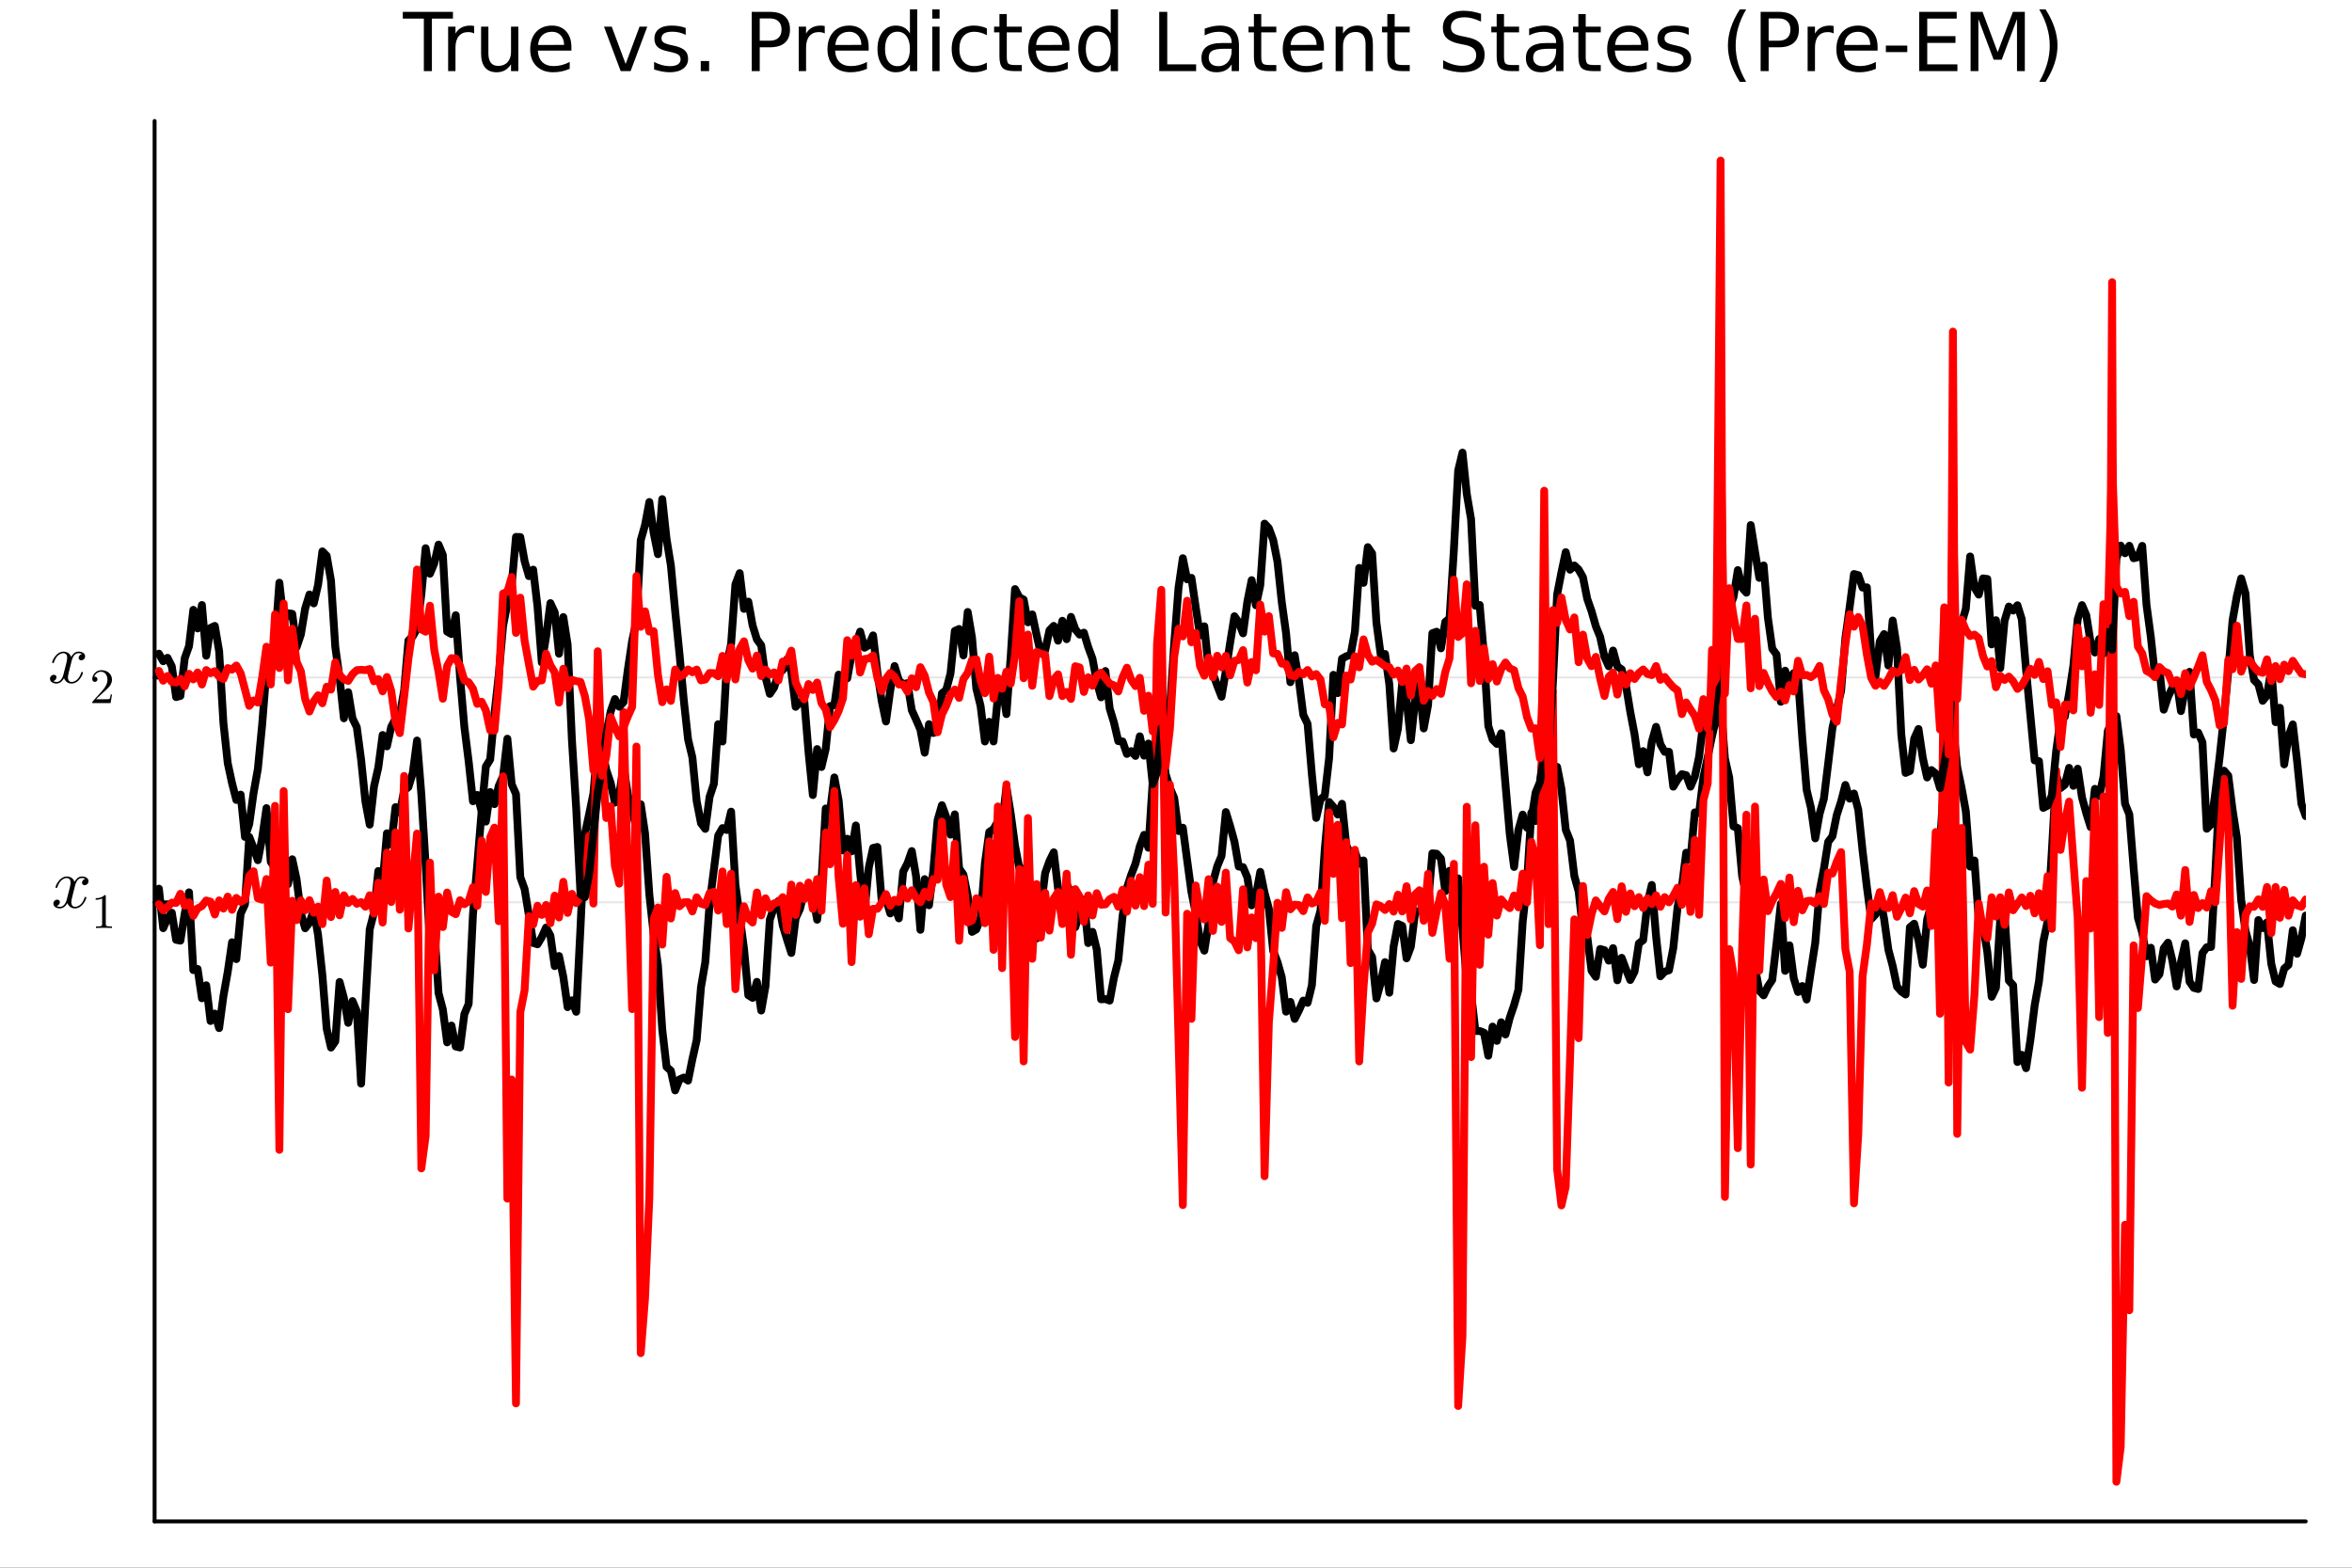 <?xml version="1.0" encoding="utf-8"?>
<svg xmlns="http://www.w3.org/2000/svg" xmlns:xlink="http://www.w3.org/1999/xlink" width="600" height="400" viewBox="0 0 2400 1600">
<rect x="0" y="0" width="2400" height="1600" fill="#333333" stroke="none"/>
<defs>
  <clipPath id="clip670">
    <rect x="0" y="0" width="2400" height="1600"/>
  </clipPath>
</defs>
<path clip-path="url(#clip670)" d="M0 1600 L2400 1600 L2400 0 L0 0  Z" fill="#ffffff" fill-rule="evenodd" fill-opacity="1"/>
<defs>
  <clipPath id="clip671">
    <rect x="480" y="0" width="1681" height="1600"/>
  </clipPath>
</defs>
<path clip-path="url(#clip670)" d="M157.754 1552.76 L2352.76 1552.76 L2352.76 123.472 L157.754 123.472  Z" fill="#ffffff" fill-rule="evenodd" fill-opacity="1"/>
<defs>
  <clipPath id="clip672">
    <rect x="157" y="123" width="2196" height="1430"/>
  </clipPath>
</defs>
<polyline clip-path="url(#clip672)" style="stroke:#000000; stroke-linecap:round; stroke-linejoin:round; stroke-width:2; stroke-opacity:0.1; fill:none" points="157.754,920.945 2352.76,920.945 "/>
<polyline clip-path="url(#clip672)" style="stroke:#000000; stroke-linecap:round; stroke-linejoin:round; stroke-width:2; stroke-opacity:0.1; fill:none" points="157.754,691.445 2352.76,691.445 "/>
<polyline clip-path="url(#clip670)" style="stroke:#000000; stroke-linecap:round; stroke-linejoin:round; stroke-width:4; stroke-opacity:1; fill:none" points="157.754,1552.76 2352.76,1552.76 "/>
<polyline clip-path="url(#clip670)" style="stroke:#000000; stroke-linecap:round; stroke-linejoin:round; stroke-width:4; stroke-opacity:1; fill:none" points="157.754,1552.76 157.754,123.472 "/>
<polyline clip-path="url(#clip670)" style="stroke:#000000; stroke-linecap:round; stroke-linejoin:round; stroke-width:4; stroke-opacity:1; fill:none" points="157.754,920.945 176.651,920.945 "/>
<polyline clip-path="url(#clip670)" style="stroke:#000000; stroke-linecap:round; stroke-linejoin:round; stroke-width:4; stroke-opacity:1; fill:none" points="157.754,691.445 176.651,691.445 "/>
<path clip-path="url(#clip670)" d="M90.285 899.267 Q90.285 901.235 89.055 902.359 Q87.825 903.448 86.42 903.448 Q85.085 903.448 84.382 902.675 Q83.68 901.902 83.68 900.919 Q83.68 899.584 84.663 898.424 Q85.647 897.265 87.123 897.019 Q85.682 896.105 83.539 896.105 Q82.134 896.105 80.904 896.843 Q79.71 897.581 78.972 898.53 Q78.269 899.478 77.637 900.848 Q77.039 902.184 76.793 902.992 Q76.583 903.765 76.407 904.608 L73.948 914.445 Q72.753 919.118 72.753 920.769 Q72.753 922.807 73.737 924.177 Q74.721 925.512 76.688 925.512 Q77.461 925.512 78.339 925.302 Q79.218 925.056 80.342 924.423 Q81.501 923.756 82.52 922.772 Q83.574 921.753 84.593 920.031 Q85.612 918.31 86.279 916.096 Q86.49 915.324 87.193 915.324 Q88.071 915.324 88.071 916.026 Q88.071 916.623 87.579 917.888 Q87.123 919.118 86.104 920.734 Q85.12 922.315 83.82 923.756 Q82.52 925.161 80.588 926.145 Q78.656 927.128 76.547 927.128 Q73.526 927.128 71.523 925.512 Q69.521 923.896 68.783 921.648 Q68.607 921.964 68.361 922.385 Q68.115 922.807 67.378 923.756 Q66.675 924.669 65.867 925.372 Q65.059 926.039 63.794 926.566 Q62.564 927.128 61.229 927.128 Q59.543 927.128 58.032 926.637 Q56.556 926.145 55.502 925.02 Q54.448 923.896 54.448 922.35 Q54.448 920.629 55.608 919.434 Q56.802 918.205 58.419 918.205 Q59.437 918.205 60.245 918.802 Q61.089 919.399 61.089 920.699 Q61.089 922.139 60.105 923.229 Q59.121 924.318 57.716 924.599 Q59.156 925.512 61.299 925.512 Q63.618 925.512 65.445 923.475 Q67.272 921.437 68.15 918.029 Q70.329 909.843 71.172 906.189 Q72.015 902.5 72.015 900.919 Q72.015 899.443 71.629 898.424 Q71.242 897.405 70.575 896.949 Q69.942 896.457 69.345 896.281 Q68.783 896.105 68.15 896.105 Q67.097 896.105 65.902 896.527 Q64.743 896.949 63.337 897.932 Q61.967 898.881 60.667 900.848 Q59.367 902.816 58.489 905.521 Q58.313 906.329 57.54 906.329 Q56.697 906.294 56.697 905.592 Q56.697 904.994 57.154 903.765 Q57.645 902.5 58.629 900.919 Q59.648 899.338 60.948 897.932 Q62.283 896.492 64.216 895.508 Q66.183 894.524 68.291 894.524 Q69.24 894.524 70.153 894.735 Q71.102 894.911 72.226 895.438 Q73.385 895.965 74.404 897.124 Q75.423 898.284 76.056 899.97 Q76.477 899.162 77.039 898.389 Q77.637 897.616 78.55 896.668 Q79.499 895.684 80.799 895.122 Q82.134 894.524 83.609 894.524 Q85.05 894.524 86.455 894.911 Q87.861 895.262 89.055 896.422 Q90.285 897.546 90.285 899.267 Z" fill="#000000" fill-rule="nonzero" fill-opacity="1" /><path clip-path="url(#clip670)" d="M97.613 918.304 L97.613 916.73 Q103.663 916.73 106.786 913.509 Q107.647 913.509 107.794 913.705 Q107.942 913.902 107.942 914.812 L107.942 943.07 Q107.942 944.57 108.68 945.037 Q109.418 945.505 112.639 945.505 L114.238 945.505 L114.238 947.054 Q112.467 946.907 106.073 946.907 Q99.679 946.907 97.933 947.054 L97.933 945.505 L99.531 945.505 Q102.704 945.505 103.466 945.062 Q104.228 944.595 104.228 943.07 L104.228 916.976 Q101.597 918.304 97.613 918.304 Z" fill="#000000" fill-rule="nonzero" fill-opacity="1" /><path clip-path="url(#clip670)" d="M86.829 669.768 Q86.829 671.735 85.599 672.859 Q84.369 673.949 82.964 673.949 Q81.629 673.949 80.926 673.176 Q80.223 672.403 80.223 671.419 Q80.223 670.084 81.207 668.924 Q82.191 667.765 83.666 667.519 Q82.226 666.606 80.083 666.606 Q78.677 666.606 77.448 667.343 Q76.253 668.081 75.515 669.03 Q74.813 669.978 74.18 671.349 Q73.583 672.684 73.337 673.492 Q73.126 674.265 72.951 675.108 L70.491 684.945 Q69.297 689.618 69.297 691.269 Q69.297 693.307 70.281 694.677 Q71.264 696.013 73.232 696.013 Q74.005 696.013 74.883 695.802 Q75.761 695.556 76.886 694.923 Q78.045 694.256 79.064 693.272 Q80.118 692.253 81.137 690.532 Q82.156 688.81 82.823 686.597 Q83.034 685.824 83.737 685.824 Q84.615 685.824 84.615 686.526 Q84.615 687.124 84.123 688.388 Q83.666 689.618 82.648 691.234 Q81.664 692.815 80.364 694.256 Q79.064 695.661 77.132 696.645 Q75.199 697.629 73.091 697.629 Q70.07 697.629 68.067 696.013 Q66.064 694.396 65.327 692.148 Q65.151 692.464 64.905 692.886 Q64.659 693.307 63.921 694.256 Q63.219 695.169 62.411 695.872 Q61.602 696.54 60.338 697.067 Q59.108 697.629 57.773 697.629 Q56.087 697.629 54.576 697.137 Q53.1 696.645 52.046 695.521 Q50.992 694.396 50.992 692.85 Q50.992 691.129 52.151 689.934 Q53.346 688.705 54.962 688.705 Q55.981 688.705 56.789 689.302 Q57.632 689.899 57.632 691.199 Q57.632 692.64 56.649 693.729 Q55.665 694.818 54.26 695.099 Q55.7 696.013 57.843 696.013 Q60.162 696.013 61.989 693.975 Q63.816 691.937 64.694 688.529 Q66.873 680.343 67.716 676.689 Q68.559 673 68.559 671.419 Q68.559 669.943 68.172 668.924 Q67.786 667.906 67.118 667.449 Q66.486 666.957 65.889 666.781 Q65.327 666.606 64.694 666.606 Q63.64 666.606 62.446 667.027 Q61.286 667.449 59.881 668.433 Q58.511 669.381 57.211 671.349 Q55.911 673.316 55.032 676.021 Q54.857 676.83 54.084 676.83 Q53.241 676.794 53.241 676.092 Q53.241 675.494 53.697 674.265 Q54.189 673 55.173 671.419 Q56.192 669.838 57.492 668.433 Q58.827 666.992 60.759 666.008 Q62.727 665.025 64.835 665.025 Q65.783 665.025 66.697 665.235 Q67.645 665.411 68.77 665.938 Q69.929 666.465 70.948 667.624 Q71.967 668.784 72.599 670.47 Q73.021 669.662 73.583 668.889 Q74.18 668.116 75.094 667.168 Q76.042 666.184 77.342 665.622 Q78.677 665.025 80.153 665.025 Q81.594 665.025 82.999 665.411 Q84.404 665.762 85.599 666.922 Q86.829 668.046 86.829 669.768 Z" fill="#000000" fill-rule="nonzero" fill-opacity="1" /><path clip-path="url(#clip670)" d="M94.156 717.554 Q94.156 716.644 94.23 716.374 Q94.329 716.103 94.722 715.685 L104.387 704.913 Q109.675 698.962 109.675 693.772 Q109.675 690.403 107.904 687.993 Q106.158 685.583 102.936 685.583 Q100.723 685.583 98.854 686.935 Q96.985 688.288 96.124 690.698 Q96.272 690.649 96.788 690.649 Q98.042 690.649 98.731 691.436 Q99.444 692.223 99.444 693.28 Q99.444 694.633 98.559 695.297 Q97.698 695.937 96.837 695.937 Q96.493 695.937 96.026 695.863 Q95.583 695.789 94.87 695.1 Q94.156 694.387 94.156 693.133 Q94.156 689.616 96.813 686.812 Q99.493 684.009 103.576 684.009 Q108.199 684.009 111.224 686.763 Q114.274 689.493 114.274 693.772 Q114.274 695.273 113.807 696.65 Q113.364 698.002 112.749 699.06 Q112.159 700.117 110.536 701.814 Q108.913 703.511 107.609 704.716 Q106.306 705.922 103.379 708.479 L98.042 713.669 L107.117 713.669 Q111.544 713.669 111.888 713.275 Q112.38 712.562 112.995 708.799 L114.274 708.799 L112.848 717.554 L94.156 717.554 Z" fill="#000000" fill-rule="nonzero" fill-opacity="1" /><path clip-path="url(#clip670)" d="M411.026 12.096 L462.189 12.096 L462.189 18.983 L440.719 18.983 L440.719 72.576 L432.496 72.576 L432.496 18.983 L411.026 18.983 L411.026 12.096 Z" fill="#000000" fill-rule="nonzero" fill-opacity="1" /><path clip-path="url(#clip670)" d="M483.861 34.173 Q482.606 33.444 481.107 33.12 Q479.648 32.756 477.866 32.756 Q471.547 32.756 468.144 36.888 Q464.782 40.979 464.782 48.676 L464.782 72.576 L457.287 72.576 L457.287 27.206 L464.782 27.206 L464.782 34.254 Q467.131 30.122 470.898 28.138 Q474.666 26.112 480.054 26.112 Q480.823 26.112 481.755 26.234 Q482.687 26.315 483.821 26.517 L483.861 34.173 Z" fill="#000000" fill-rule="nonzero" fill-opacity="1" /><path clip-path="url(#clip670)" d="M490.91 54.671 L490.91 27.206 L498.364 27.206 L498.364 54.387 Q498.364 60.828 500.875 64.069 Q503.387 67.269 508.41 67.269 Q514.446 67.269 517.929 63.421 Q521.454 59.573 521.454 52.929 L521.454 27.206 L528.907 27.206 L528.907 72.576 L521.454 72.576 L521.454 65.608 Q518.74 69.74 515.134 71.766 Q511.57 73.751 506.83 73.751 Q499.012 73.751 494.961 68.89 Q490.91 64.029 490.91 54.671 M509.666 26.112 L509.666 26.112 Z" fill="#000000" fill-rule="nonzero" fill-opacity="1" /><path clip-path="url(#clip670)" d="M583.068 48.028 L583.068 51.673 L548.797 51.673 Q549.283 59.37 553.415 63.421 Q557.588 67.431 565.001 67.431 Q569.295 67.431 573.305 66.378 Q577.356 65.325 581.326 63.218 L581.326 70.267 Q577.316 71.968 573.103 72.86 Q568.89 73.751 564.555 73.751 Q553.699 73.751 547.339 67.431 Q541.02 61.112 541.02 50.337 Q541.02 39.197 547.015 32.675 Q553.051 26.112 563.259 26.112 Q572.414 26.112 577.721 32.026 Q583.068 37.9 583.068 48.028 M575.614 45.84 Q575.533 39.723 572.171 36.077 Q568.849 32.431 563.34 32.431 Q557.102 32.431 553.334 35.956 Q549.608 39.48 549.04 45.88 L575.614 45.84 Z" fill="#000000" fill-rule="nonzero" fill-opacity="1" /><path clip-path="url(#clip670)" d="M616.326 27.206 L624.225 27.206 L638.403 65.284 L652.582 27.206 L660.481 27.206 L643.467 72.576 L633.34 72.576 L616.326 27.206 Z" fill="#000000" fill-rule="nonzero" fill-opacity="1" /><path clip-path="url(#clip670)" d="M699.694 28.543 L699.694 35.591 Q696.534 33.971 693.131 33.161 Q689.728 32.35 686.082 32.35 Q680.533 32.35 677.738 34.052 Q674.983 35.753 674.983 39.156 Q674.983 41.749 676.968 43.248 Q678.953 44.706 684.948 46.043 L687.5 46.61 Q695.44 48.311 698.762 51.43 Q702.124 54.509 702.124 60.059 Q702.124 66.378 697.101 70.064 Q692.118 73.751 683.368 73.751 Q679.723 73.751 675.753 73.022 Q671.823 72.333 667.448 70.915 L667.448 63.218 Q671.58 65.365 675.591 66.459 Q679.601 67.512 683.53 67.512 Q688.797 67.512 691.632 65.73 Q694.468 63.907 694.468 60.626 Q694.468 57.588 692.402 55.967 Q690.376 54.347 683.449 52.848 L680.857 52.24 Q673.93 50.782 670.851 47.785 Q667.772 44.746 667.772 39.48 Q667.772 33.08 672.309 29.596 Q676.846 26.112 685.191 26.112 Q689.323 26.112 692.969 26.72 Q696.615 27.327 699.694 28.543 Z" fill="#000000" fill-rule="nonzero" fill-opacity="1" /><path clip-path="url(#clip670)" d="M715.046 62.287 L723.594 62.287 L723.594 72.576 L715.046 72.576 L715.046 62.287 Z" fill="#000000" fill-rule="nonzero" fill-opacity="1" /><path clip-path="url(#clip670)" d="M775.243 18.82 L775.243 41.546 L785.532 41.546 Q791.244 41.546 794.363 38.589 Q797.482 35.632 797.482 30.163 Q797.482 24.735 794.363 21.778 Q791.244 18.82 785.532 18.82 L775.243 18.82 M767.06 12.096 L785.532 12.096 Q795.7 12.096 800.885 16.714 Q806.111 21.292 806.111 30.163 Q806.111 39.115 800.885 43.693 Q795.7 48.271 785.532 48.271 L775.243 48.271 L775.243 72.576 L767.06 72.576 L767.06 12.096 Z" fill="#000000" fill-rule="nonzero" fill-opacity="1" /><path clip-path="url(#clip670)" d="M841.597 34.173 Q840.341 33.444 838.842 33.12 Q837.384 32.756 835.601 32.756 Q829.282 32.756 825.879 36.888 Q822.517 40.979 822.517 48.676 L822.517 72.576 L815.023 72.576 L815.023 27.206 L822.517 27.206 L822.517 34.254 Q824.866 30.122 828.634 28.138 Q832.401 26.112 837.789 26.112 Q838.559 26.112 839.49 26.234 Q840.422 26.315 841.556 26.517 L841.597 34.173 Z" fill="#000000" fill-rule="nonzero" fill-opacity="1" /><path clip-path="url(#clip670)" d="M886.4 48.028 L886.4 51.673 L852.129 51.673 Q852.615 59.37 856.747 63.421 Q860.92 67.431 868.333 67.431 Q872.627 67.431 876.637 66.378 Q880.688 65.325 884.658 63.218 L884.658 70.267 Q880.647 71.968 876.434 72.86 Q872.222 73.751 867.887 73.751 Q857.031 73.751 850.671 67.431 Q844.351 61.112 844.351 50.337 Q844.351 39.197 850.347 32.675 Q856.383 26.112 866.591 26.112 Q875.746 26.112 881.053 32.026 Q886.4 37.9 886.4 48.028 M878.946 45.84 Q878.865 39.723 875.503 36.077 Q872.181 32.431 866.672 32.431 Q860.433 32.431 856.666 35.956 Q852.939 39.48 852.372 45.88 L878.946 45.84 Z" fill="#000000" fill-rule="nonzero" fill-opacity="1" /><path clip-path="url(#clip670)" d="M928.489 34.092 L928.489 9.544 L935.942 9.544 L935.942 72.576 L928.489 72.576 L928.489 65.77 Q926.139 69.821 922.534 71.806 Q918.969 73.751 913.946 73.751 Q905.723 73.751 900.537 67.188 Q895.393 60.626 895.393 49.931 Q895.393 39.237 900.537 32.675 Q905.723 26.112 913.946 26.112 Q918.969 26.112 922.534 28.097 Q926.139 30.041 928.489 34.092 M903.089 49.931 Q903.089 58.155 906.452 62.854 Q909.854 67.512 915.769 67.512 Q921.683 67.512 925.086 62.854 Q928.489 58.155 928.489 49.931 Q928.489 41.708 925.086 37.05 Q921.683 32.35 915.769 32.35 Q909.854 32.35 906.452 37.05 Q903.089 41.708 903.089 49.931 Z" fill="#000000" fill-rule="nonzero" fill-opacity="1" /><path clip-path="url(#clip670)" d="M951.295 27.206 L958.749 27.206 L958.749 72.576 L951.295 72.576 L951.295 27.206 M951.295 9.544 L958.749 9.544 L958.749 18.983 L951.295 18.983 L951.295 9.544 Z" fill="#000000" fill-rule="nonzero" fill-opacity="1" /><path clip-path="url(#clip670)" d="M1007 28.948 L1007 35.915 Q1003.84 34.173 1000.64 33.323 Q997.476 32.431 994.235 32.431 Q986.984 32.431 982.973 37.05 Q978.963 41.627 978.963 49.931 Q978.963 58.236 982.973 62.854 Q986.984 67.431 994.235 67.431 Q997.476 67.431 1000.64 66.581 Q1003.84 65.689 1007 63.948 L1007 70.834 Q1003.88 72.292 1000.51 73.022 Q997.192 73.751 993.425 73.751 Q983.176 73.751 977.14 67.31 Q971.104 60.869 971.104 49.931 Q971.104 38.832 977.18 32.472 Q983.297 26.112 993.911 26.112 Q997.354 26.112 1000.64 26.841 Q1003.92 27.53 1007 28.948 Z" fill="#000000" fill-rule="nonzero" fill-opacity="1" /><path clip-path="url(#clip670)" d="M1027.33 14.324 L1027.33 27.206 L1042.68 27.206 L1042.68 32.999 L1027.33 32.999 L1027.33 57.628 Q1027.33 63.178 1028.83 64.758 Q1030.37 66.338 1035.03 66.338 L1042.68 66.338 L1042.68 72.576 L1035.03 72.576 Q1026.4 72.576 1023.12 69.376 Q1019.84 66.135 1019.84 57.628 L1019.84 32.999 L1014.37 32.999 L1014.37 27.206 L1019.84 27.206 L1019.84 14.324 L1027.33 14.324 Z" fill="#000000" fill-rule="nonzero" fill-opacity="1" /><path clip-path="url(#clip670)" d="M1091.29 48.028 L1091.29 51.673 L1057.02 51.673 Q1057.51 59.37 1061.64 63.421 Q1065.81 67.431 1073.23 67.431 Q1077.52 67.431 1081.53 66.378 Q1085.58 65.325 1089.55 63.218 L1089.55 70.267 Q1085.54 71.968 1081.33 72.86 Q1077.12 73.751 1072.78 73.751 Q1061.93 73.751 1055.57 67.431 Q1049.25 61.112 1049.25 50.337 Q1049.25 39.197 1055.24 32.675 Q1061.28 26.112 1071.49 26.112 Q1080.64 26.112 1085.95 32.026 Q1091.29 37.9 1091.29 48.028 M1083.84 45.84 Q1083.76 39.723 1080.4 36.077 Q1077.08 32.431 1071.57 32.431 Q1065.33 32.431 1061.56 35.956 Q1057.83 39.48 1057.27 45.88 L1083.84 45.84 Z" fill="#000000" fill-rule="nonzero" fill-opacity="1" /><path clip-path="url(#clip670)" d="M1133.38 34.092 L1133.38 9.544 L1140.84 9.544 L1140.84 72.576 L1133.38 72.576 L1133.38 65.77 Q1131.03 69.821 1127.43 71.806 Q1123.86 73.751 1118.84 73.751 Q1110.62 73.751 1105.43 67.188 Q1100.29 60.626 1100.29 49.931 Q1100.29 39.237 1105.43 32.675 Q1110.62 26.112 1118.84 26.112 Q1123.86 26.112 1127.43 28.097 Q1131.03 30.041 1133.38 34.092 M1107.98 49.931 Q1107.98 58.155 1111.35 62.854 Q1114.75 67.512 1120.66 67.512 Q1126.58 67.512 1129.98 62.854 Q1133.38 58.155 1133.38 49.931 Q1133.38 41.708 1129.98 37.05 Q1126.58 32.35 1120.66 32.35 Q1114.75 32.35 1111.35 37.05 Q1107.98 41.708 1107.98 49.931 Z" fill="#000000" fill-rule="nonzero" fill-opacity="1" /><path clip-path="url(#clip670)" d="M1182.89 12.096 L1191.07 12.096 L1191.07 65.689 L1220.52 65.689 L1220.52 72.576 L1182.89 72.576 L1182.89 12.096 Z" fill="#000000" fill-rule="nonzero" fill-opacity="1" /><path clip-path="url(#clip670)" d="M1249.4 49.769 Q1240.37 49.769 1236.88 51.835 Q1233.4 53.901 1233.4 58.884 Q1233.4 62.854 1235.99 65.203 Q1238.63 67.512 1243.12 67.512 Q1249.32 67.512 1253.05 63.137 Q1256.81 58.722 1256.81 51.43 L1256.81 49.769 L1249.4 49.769 M1264.27 46.691 L1264.27 72.576 L1256.81 72.576 L1256.81 65.689 Q1254.26 69.821 1250.45 71.806 Q1246.65 73.751 1241.14 73.751 Q1234.17 73.751 1230.04 69.862 Q1225.95 65.933 1225.95 59.37 Q1225.95 51.714 1231.05 47.825 Q1236.2 43.936 1246.36 43.936 L1256.81 43.936 L1256.81 43.207 Q1256.81 38.062 1253.41 35.267 Q1250.05 32.431 1243.93 32.431 Q1240.04 32.431 1236.36 33.363 Q1232.67 34.295 1229.27 36.158 L1229.27 29.272 Q1233.36 27.692 1237.21 26.922 Q1241.06 26.112 1244.7 26.112 Q1254.55 26.112 1259.41 31.216 Q1264.27 36.32 1264.27 46.691 Z" fill="#000000" fill-rule="nonzero" fill-opacity="1" /><path clip-path="url(#clip670)" d="M1286.99 14.324 L1286.99 27.206 L1302.35 27.206 L1302.35 32.999 L1286.99 32.999 L1286.99 57.628 Q1286.99 63.178 1288.49 64.758 Q1290.03 66.338 1294.69 66.338 L1302.35 66.338 L1302.35 72.576 L1294.69 72.576 Q1286.06 72.576 1282.78 69.376 Q1279.5 66.135 1279.5 57.628 L1279.5 32.999 L1274.03 32.999 L1274.03 27.206 L1279.5 27.206 L1279.5 14.324 L1286.99 14.324 Z" fill="#000000" fill-rule="nonzero" fill-opacity="1" /><path clip-path="url(#clip670)" d="M1350.96 48.028 L1350.96 51.673 L1316.69 51.673 Q1317.17 59.37 1321.3 63.421 Q1325.48 67.431 1332.89 67.431 Q1337.18 67.431 1341.19 66.378 Q1345.25 65.325 1349.22 63.218 L1349.22 70.267 Q1345.21 71.968 1340.99 72.86 Q1336.78 73.751 1332.44 73.751 Q1321.59 73.751 1315.23 67.431 Q1308.91 61.112 1308.91 50.337 Q1308.91 39.197 1314.9 32.675 Q1320.94 26.112 1331.15 26.112 Q1340.3 26.112 1345.61 32.026 Q1350.96 37.9 1350.96 48.028 M1343.5 45.84 Q1343.42 39.723 1340.06 36.077 Q1336.74 32.431 1331.23 32.431 Q1324.99 32.431 1321.22 35.956 Q1317.5 39.48 1316.93 45.88 L1343.5 45.84 Z" fill="#000000" fill-rule="nonzero" fill-opacity="1" /><path clip-path="url(#clip670)" d="M1400.91 45.192 L1400.91 72.576 L1393.45 72.576 L1393.45 45.435 Q1393.45 38.994 1390.94 35.794 Q1388.43 32.594 1383.41 32.594 Q1377.37 32.594 1373.89 36.442 Q1370.4 40.29 1370.4 46.934 L1370.4 72.576 L1362.91 72.576 L1362.91 27.206 L1370.4 27.206 L1370.4 34.254 Q1373.08 30.163 1376.68 28.138 Q1380.33 26.112 1385.07 26.112 Q1392.88 26.112 1396.89 30.973 Q1400.91 35.794 1400.91 45.192 Z" fill="#000000" fill-rule="nonzero" fill-opacity="1" /><path clip-path="url(#clip670)" d="M1423.14 14.324 L1423.14 27.206 L1438.5 27.206 L1438.5 32.999 L1423.14 32.999 L1423.14 57.628 Q1423.14 63.178 1424.64 64.758 Q1426.18 66.338 1430.84 66.338 L1438.5 66.338 L1438.5 72.576 L1430.84 72.576 Q1422.21 72.576 1418.93 69.376 Q1415.65 66.135 1415.65 57.628 L1415.65 32.999 L1410.18 32.999 L1410.18 27.206 L1415.65 27.206 L1415.65 14.324 L1423.14 14.324 Z" fill="#000000" fill-rule="nonzero" fill-opacity="1" /><path clip-path="url(#clip670)" d="M1511.25 14.081 L1511.25 22.061 Q1506.59 19.833 1502.46 18.739 Q1498.33 17.646 1494.48 17.646 Q1487.8 17.646 1484.15 20.238 Q1480.55 22.831 1480.55 27.611 Q1480.55 31.621 1482.94 33.687 Q1485.37 35.713 1492.09 36.969 L1497.03 37.981 Q1506.19 39.723 1510.52 44.139 Q1514.9 48.514 1514.9 55.886 Q1514.9 64.677 1508.98 69.214 Q1503.11 73.751 1491.73 73.751 Q1487.43 73.751 1482.57 72.778 Q1477.75 71.806 1472.57 69.902 L1472.57 61.477 Q1477.55 64.272 1482.33 65.689 Q1487.11 67.107 1491.73 67.107 Q1498.73 67.107 1502.54 64.353 Q1506.35 61.598 1506.35 56.494 Q1506.35 52.038 1503.6 49.526 Q1500.88 47.015 1494.64 45.759 L1489.66 44.787 Q1480.51 42.964 1476.41 39.075 Q1472.32 35.186 1472.32 28.259 Q1472.32 20.238 1477.95 15.62 Q1483.62 11.002 1493.55 11.002 Q1497.8 11.002 1502.22 11.772 Q1506.63 12.542 1511.25 14.081 Z" fill="#000000" fill-rule="nonzero" fill-opacity="1" /><path clip-path="url(#clip670)" d="M1534.71 14.324 L1534.71 27.206 L1550.06 27.206 L1550.06 32.999 L1534.71 32.999 L1534.71 57.628 Q1534.71 63.178 1536.21 64.758 Q1537.74 66.338 1542.4 66.338 L1550.06 66.338 L1550.06 72.576 L1542.4 72.576 Q1533.77 72.576 1530.49 69.376 Q1527.21 66.135 1527.21 57.628 L1527.21 32.999 L1521.74 32.999 L1521.74 27.206 L1527.21 27.206 L1527.21 14.324 L1534.71 14.324 Z" fill="#000000" fill-rule="nonzero" fill-opacity="1" /><path clip-path="url(#clip670)" d="M1580.48 49.769 Q1571.45 49.769 1567.96 51.835 Q1564.48 53.901 1564.48 58.884 Q1564.48 62.854 1567.07 65.203 Q1569.71 67.512 1574.2 67.512 Q1580.4 67.512 1584.13 63.137 Q1587.89 58.722 1587.89 51.43 L1587.89 49.769 L1580.48 49.769 M1595.35 46.691 L1595.35 72.576 L1587.89 72.576 L1587.89 65.689 Q1585.34 69.821 1581.53 71.806 Q1577.73 73.751 1572.22 73.751 Q1565.25 73.751 1561.12 69.862 Q1557.03 65.933 1557.03 59.37 Q1557.03 51.714 1562.13 47.825 Q1567.28 43.936 1577.44 43.936 L1587.89 43.936 L1587.89 43.207 Q1587.89 38.062 1584.49 35.267 Q1581.13 32.431 1575.01 32.431 Q1571.12 32.431 1567.44 33.363 Q1563.75 34.295 1560.35 36.158 L1560.35 29.272 Q1564.44 27.692 1568.29 26.922 Q1572.14 26.112 1575.78 26.112 Q1585.63 26.112 1590.49 31.216 Q1595.35 36.32 1595.35 46.691 Z" fill="#000000" fill-rule="nonzero" fill-opacity="1" /><path clip-path="url(#clip670)" d="M1618.07 14.324 L1618.07 27.206 L1633.43 27.206 L1633.43 32.999 L1618.07 32.999 L1618.07 57.628 Q1618.07 63.178 1619.57 64.758 Q1621.11 66.338 1625.77 66.338 L1633.43 66.338 L1633.43 72.576 L1625.77 72.576 Q1617.14 72.576 1613.86 69.376 Q1610.58 66.135 1610.58 57.628 L1610.58 32.999 L1605.11 32.999 L1605.11 27.206 L1610.58 27.206 L1610.58 14.324 L1618.07 14.324 Z" fill="#000000" fill-rule="nonzero" fill-opacity="1" /><path clip-path="url(#clip670)" d="M1682.04 48.028 L1682.04 51.673 L1647.77 51.673 Q1648.25 59.37 1652.39 63.421 Q1656.56 67.431 1663.97 67.431 Q1668.26 67.431 1672.28 66.378 Q1676.33 65.325 1680.3 63.218 L1680.3 70.267 Q1676.29 71.968 1672.07 72.86 Q1667.86 73.751 1663.53 73.751 Q1652.67 73.751 1646.31 67.431 Q1639.99 61.112 1639.99 50.337 Q1639.99 39.197 1645.98 32.675 Q1652.02 26.112 1662.23 26.112 Q1671.38 26.112 1676.69 32.026 Q1682.04 37.9 1682.04 48.028 M1674.58 45.84 Q1674.5 39.723 1671.14 36.077 Q1667.82 32.431 1662.31 32.431 Q1656.07 32.431 1652.3 35.956 Q1648.58 39.48 1648.01 45.88 L1674.58 45.84 Z" fill="#000000" fill-rule="nonzero" fill-opacity="1" /><path clip-path="url(#clip670)" d="M1723.19 28.543 L1723.19 35.591 Q1720.04 33.971 1716.63 33.161 Q1713.23 32.35 1709.58 32.35 Q1704.03 32.35 1701.24 34.052 Q1698.48 35.753 1698.48 39.156 Q1698.48 41.749 1700.47 43.248 Q1702.45 44.706 1708.45 46.043 L1711 46.61 Q1718.94 48.311 1722.26 51.43 Q1725.63 54.509 1725.63 60.059 Q1725.63 66.378 1720.6 70.064 Q1715.62 73.751 1706.87 73.751 Q1703.22 73.751 1699.25 73.022 Q1695.32 72.333 1690.95 70.915 L1690.95 63.218 Q1695.08 65.365 1699.09 66.459 Q1703.1 67.512 1707.03 67.512 Q1712.3 67.512 1715.13 65.73 Q1717.97 63.907 1717.97 60.626 Q1717.97 57.588 1715.9 55.967 Q1713.88 54.347 1706.95 52.848 L1704.36 52.24 Q1697.43 50.782 1694.35 47.785 Q1691.27 44.746 1691.27 39.48 Q1691.27 33.08 1695.81 29.596 Q1700.35 26.112 1708.69 26.112 Q1712.82 26.112 1716.47 26.72 Q1720.12 27.327 1723.19 28.543 Z" fill="#000000" fill-rule="nonzero" fill-opacity="1" /><path clip-path="url(#clip670)" d="M1781.77 9.625 Q1776.34 18.942 1773.71 28.057 Q1771.08 37.171 1771.08 46.529 Q1771.08 55.886 1773.71 65.082 Q1776.38 74.237 1781.77 83.513 L1775.29 83.513 Q1769.21 73.994 1766.18 64.798 Q1763.18 55.603 1763.18 46.529 Q1763.18 37.495 1766.18 28.34 Q1769.17 19.185 1775.29 9.625 L1781.77 9.625 Z" fill="#000000" fill-rule="nonzero" fill-opacity="1" /><path clip-path="url(#clip670)" d="M1804.74 18.82 L1804.74 41.546 L1815.03 41.546 Q1820.74 41.546 1823.86 38.589 Q1826.98 35.632 1826.98 30.163 Q1826.98 24.735 1823.86 21.778 Q1820.74 18.82 1815.03 18.82 L1804.74 18.82 M1796.56 12.096 L1815.03 12.096 Q1825.2 12.096 1830.38 16.714 Q1835.61 21.292 1835.61 30.163 Q1835.61 39.115 1830.38 43.693 Q1825.2 48.271 1815.03 48.271 L1804.74 48.271 L1804.74 72.576 L1796.56 72.576 L1796.56 12.096 Z" fill="#000000" fill-rule="nonzero" fill-opacity="1" /><path clip-path="url(#clip670)" d="M1871.09 34.173 Q1869.84 33.444 1868.34 33.12 Q1866.88 32.756 1865.1 32.756 Q1858.78 32.756 1855.38 36.888 Q1852.01 40.979 1852.01 48.676 L1852.01 72.576 L1844.52 72.576 L1844.52 27.206 L1852.01 27.206 L1852.01 34.254 Q1854.36 30.122 1858.13 28.138 Q1861.9 26.112 1867.29 26.112 Q1868.06 26.112 1868.99 26.234 Q1869.92 26.315 1871.05 26.517 L1871.09 34.173 Z" fill="#000000" fill-rule="nonzero" fill-opacity="1" /><path clip-path="url(#clip670)" d="M1915.9 48.028 L1915.9 51.673 L1881.63 51.673 Q1882.11 59.37 1886.24 63.421 Q1890.42 67.431 1897.83 67.431 Q1902.12 67.431 1906.13 66.378 Q1910.18 65.325 1914.15 63.218 L1914.15 70.267 Q1910.14 71.968 1905.93 72.86 Q1901.72 73.751 1897.38 73.751 Q1886.53 73.751 1880.17 67.431 Q1873.85 61.112 1873.85 50.337 Q1873.85 39.197 1879.84 32.675 Q1885.88 26.112 1896.09 26.112 Q1905.24 26.112 1910.55 32.026 Q1915.9 37.9 1915.9 48.028 M1908.44 45.84 Q1908.36 39.723 1905 36.077 Q1901.68 32.431 1896.17 32.431 Q1889.93 32.431 1886.16 35.956 Q1882.44 39.48 1881.87 45.88 L1908.44 45.84 Z" fill="#000000" fill-rule="nonzero" fill-opacity="1" /><path clip-path="url(#clip670)" d="M1924.36 46.529 L1946.2 46.529 L1946.2 53.172 L1924.36 53.172 L1924.36 46.529 Z" fill="#000000" fill-rule="nonzero" fill-opacity="1" /><path clip-path="url(#clip670)" d="M1958.39 12.096 L1996.63 12.096 L1996.63 18.983 L1966.57 18.983 L1966.57 36.888 L1995.38 36.888 L1995.38 43.774 L1966.57 43.774 L1966.57 65.689 L1997.36 65.689 L1997.36 72.576 L1958.39 72.576 L1958.39 12.096 Z" fill="#000000" fill-rule="nonzero" fill-opacity="1" /><path clip-path="url(#clip670)" d="M2010.81 12.096 L2023 12.096 L2038.44 53.253 L2053.95 12.096 L2066.14 12.096 L2066.14 72.576 L2058.16 72.576 L2058.16 19.469 L2042.57 60.95 L2034.34 60.95 L2018.75 19.469 L2018.75 72.576 L2010.81 72.576 L2010.81 12.096 Z" fill="#000000" fill-rule="nonzero" fill-opacity="1" /><path clip-path="url(#clip670)" d="M2080.89 9.625 L2087.37 9.625 Q2093.45 19.185 2096.45 28.34 Q2099.48 37.495 2099.48 46.529 Q2099.48 55.603 2096.45 64.798 Q2093.45 73.994 2087.37 83.513 L2080.89 83.513 Q2086.28 74.237 2088.91 65.082 Q2091.58 55.886 2091.58 46.529 Q2091.58 37.171 2088.91 28.057 Q2086.28 18.942 2080.89 9.625 Z" fill="#000000" fill-rule="nonzero" fill-opacity="1" /><polyline clip-path="url(#clip672)" style="stroke:#000000; stroke-linecap:round; stroke-linejoin:round; stroke-width:8; stroke-opacity:1; fill:none" points="162.144,906.985 166.534,947.312 170.924,937.358 175.314,931.501 179.704,959.181 184.094,960.046 188.484,932.458 192.874,910.709 197.264,990.08 201.654,988.93 206.044,1018.85 210.434,1005.6 214.824,1042.06 219.214,1034.51 223.604,1049.3 227.994,1016.55 232.384,991.885 236.774,961.67 241.164,978.886 245.554,932.577 249.944,923.128 254.334,854.205 258.724,865.403 263.114,877.929 267.504,855.382 271.894,824.751 276.284,879.571 280.674,886.175 285.064,859.104 289.454,903.997 293.844,902.471 298.234,876.964 302.624,897.334 307.014,932.13 311.404,947.406 315.794,941.677 320.184,928.726 324.574,954.415 328.964,995.391 333.354,1049.93 337.744,1069.18 342.134,1062.83 346.524,1002.2 350.914,1018.52 355.304,1043.93 359.694,1021.7 364.084,1032.16 368.474,1105.95 372.864,1023.76 377.254,948.478 381.644,931.239 386.034,888.943 390.424,901.335 394.814,850.467 399.204,861.892 403.594,823.772 407.984,829.226 412.374,806.775 416.764,803.31 421.154,789.017 425.544,755.785 429.934,810.465 434.324,882.843 438.714,963.305 443.104,945.41 447.494,1013.54 451.884,1030.28 456.274,1063.86 460.664,1046.68 465.054,1068.09 469.444,1069.11 473.834,1034.99 478.224,1024.55 482.614,933.36 487.004,882.436 491.394,828.855 495.784,838.554 500.174,808.362 504.564,820.715 508.954,802.019 513.344,792.189 517.734,753.933 522.124,800.421 526.514,810.4 530.904,895.168 535.294,907.321 539.684,934.139 544.074,962.393 548.464,963.76 552.854,956.398 557.244,946.644 561.634,954.909 566.024,986.041 570.414,975.697 574.804,996.956 579.194,1027.92 583.584,1020.94 587.974,1032.66 592.364,946.014 596.754,851.452 601.144,831.064 605.534,809.766 609.924,758.012 614.314,764.423 618.704,786.043 623.094,798.999 627.484,819.177 631.874,811.243 636.264,781.497 640.654,811.239 645.044,826.344 649.434,846.305 653.824,820.86 658.214,850.677 662.604,913.092 666.994,953.54 671.384,985.255 675.774,1050.68 680.164,1088.9 684.554,1092.8 688.944,1112.88 693.334,1101.72 697.724,1099.78 702.114,1102.9 706.504,1081.03 710.894,1061.46 715.284,1007.66 719.674,982.012 724.064,922.297 728.454,887.572 732.844,852.763 737.234,845.15 741.624,847.115 746.014,828.371 750.404,902.953 754.794,934.761 759.184,968.274 763.574,1015.73 767.964,1018.43 772.354,1002.07 776.744,1031.39 781.134,1006.39 785.524,938.643 789.914,925.739 794.304,919.612 798.694,944.376 803.084,958.884 807.474,972.621 811.864,937.218 816.254,927.706 820.644,909.849 825.034,903.311 829.424,914.237 833.814,938.693 838.204,899.841 842.594,825.144 846.984,827.91 851.374,793.443 855.764,816.982 860.154,868.019 864.544,856.013 868.934,868.927 873.324,842.462 877.714,891.503 882.104,930.882 886.494,885.571 890.884,865.434 895.274,864.424 899.664,919.3 904.054,917.328 908.444,932.259 912.834,924.713 917.224,937.306 921.614,889.632 926.004,881.128 930.394,868.61 934.784,894.301 939.174,948.979 943.564,897.255 947.954,923.927 952.344,888.721 956.734,837.028 961.124,821.789 965.515,833.804 969.905,851.863 974.295,831.125 978.685,886.27 983.075,892.568 987.465,914.219 991.855,951.075 996.245,948.562 1000.63,937.11 1005.02,881.05 1009.41,849.178 1013.8,846.194 1018.19,838.335 1022.58,841.026 1026.97,803.41 1031.36,830.492 1035.75,863.141 1040.14,886.061 1044.53,886.619 1048.92,904.935 1053.31,909.856 1057.7,957.797 1062.09,926.738 1066.48,891.098 1070.87,878.824 1075.26,869.864 1079.65,907.079 1084.04,920.229 1088.43,902.37 1092.82,911.203 1097.21,946.323 1101.6,932.297 1105.99,918.181 1110.38,962.541 1114.77,951.033 1119.16,969.16 1123.55,1019.9 1127.94,1019.63 1132.33,1021.22 1136.72,997.674 1141.11,980.354 1145.5,934.764 1149.89,906.288 1154.28,892.883 1158.67,881.415 1163.06,863.79 1167.45,852.062 1171.84,865.235 1176.23,797.499 1180.62,752.411 1185.01,751.14 1189.4,789.906 1193.79,804.031 1198.18,814.528 1202.57,848.188 1206.96,844.732 1211.35,877.85 1215.74,910.357 1220.13,931.954 1224.52,960.24 1228.91,970.263 1233.3,942.304 1237.69,900.434 1242.08,884.191 1246.47,873.511 1250.86,828.78 1255.25,843.183 1259.64,859.044 1264.03,884.392 1268.42,885.015 1272.81,895.477 1277.2,924.02 1281.59,913.773 1285.98,889.807 1290.37,911.283 1294.76,927.496 1299.15,970.465 1303.54,981.853 1307.93,997.366 1312.32,1032.53 1316.71,1022.54 1321.1,1039.91 1325.49,1031.21 1329.88,1021.21 1334.27,1023.5 1338.66,1005.59 1343.05,945.114 1347.44,929.49 1351.83,866.469 1356.22,818.495 1360.61,823.516 1365,831.33 1369.39,820.351 1373.78,862.846 1378.17,871.582 1382.56,869.284 1386.95,881.546 1391.34,878.214 1395.73,969.099 1400.12,976.748 1404.51,1019.02 1408.9,1003.02 1413.29,981.936 1417.68,1013.2 1422.07,965.857 1426.46,942.971 1430.85,944.948 1435.24,978.082 1439.63,966.26 1444.02,931.005 1448.41,929.616 1452.8,926.649 1457.2,921.88 1461.59,870.915 1465.98,871.335 1470.37,876.3 1474.76,909.59 1479.15,888.712 1483.54,900.784 1487.93,896.476 1492.32,947.464 1496.71,1001.68 1501.1,1013.1 1505.49,1052.25 1509.88,1052.22 1514.27,1053.95 1518.66,1077.49 1523.05,1047.74 1527.44,1062.35 1531.83,1043.34 1536.22,1055.78 1540.61,1038.6 1545,1025.78 1549.39,1010.19 1553.78,940.844 1558.17,900.999 1562.56,829.432 1566.95,837.939 1571.34,801.363 1575.73,754.381 1580.12,779.329 1584.51,799.833 1588.9,782.709 1593.29,805.081 1597.68,846.807 1602.07,857.926 1606.46,894.043 1610.85,909.778 1615.24,949.27 1619.63,955.619 1624.02,990.729 1628.41,996.954 1632.8,968.542 1637.19,969.769 1641.58,980.444 1645.97,967.639 1650.36,1000.53 1654.75,977.557 1659.14,989.242 1663.53,1000.2 1667.92,991.615 1672.31,962.83 1676.7,959.54 1681.09,921.975 1685.48,903.158 1689.87,955.413 1694.26,996.429 1698.65,991.644 1703.04,990.261 1707.43,967.61 1711.82,925.648 1716.21,905.097 1720.6,870.289 1724.99,877.418 1729.38,829.122 1733.77,829.792 1738.16,793.357 1742.55,772.744 1746.94,751.305 1751.33,732.681 1755.72,716.541 1760.11,774.233 1764.5,793.431 1768.89,843.448 1773.28,845.179 1777.67,893.991 1782.06,913.818 1786.45,928.798 1790.84,987.642 1795.23,1011.15 1799.62,1015.85 1804.01,1006.7 1808.4,1000.14 1812.79,962.82 1817.18,922.354 1821.57,990.848 1825.96,964.788 1830.35,998.418 1834.74,1012.45 1839.13,1006.34 1843.52,1020.15 1847.91,990.544 1852.3,962.203 1856.69,909.557 1861.08,886.87 1865.47,859.241 1869.86,853.433 1874.25,831.731 1878.64,818.113 1883.03,801.126 1887.42,815.134 1891.81,809.874 1896.2,826.466 1900.59,868.237 1904.98,905.297 1909.37,938.034 1913.76,933.356 1918.15,914.64 1922.54,937.763 1926.93,969.32 1931.32,985.924 1935.71,1006.87 1940.1,1011.92 1944.49,1015.02 1948.88,946.334 1953.27,942.722 1957.66,959.697 1962.05,984.609 1966.44,938.558 1970.83,923.063 1975.22,885.617 1979.61,862.229 1984,791.244 1988.39,777.539 1992.78,739.587 1997.17,783.09 2001.56,803.817 2005.95,828.075 2010.34,884.493 2014.73,878.233 2019.12,938.559 2023.51,944.339 2027.9,971.747 2032.29,1017.34 2036.68,1008.2 2041.07,938.12 2045.46,932.329 2049.85,1000.77 2054.24,1005.59 2058.63,1083.9 2063.02,1076.56 2067.41,1090.21 2071.8,1061.67 2076.19,1026.01 2080.58,1001.57 2084.97,961.14 2089.36,940.474 2093.75,868.164 2098.14,791.131 2102.53,804.37 2106.92,800.945 2111.31,783.665 2115.7,802.032 2120.09,784.544 2124.48,813.811 2128.87,829.97 2133.26,844.082 2137.65,805.11 2142.04,812.482 2146.43,792.752 2150.82,746.174 2155.21,735.718 2159.6,730.842 2163.99,765.341 2168.38,820.271 2172.77,831.219 2177.16,885.914 2181.55,936.766 2185.94,951.882 2190.33,975.989 2194.72,967.272 2199.11,999.748 2203.5,994.318 2207.89,967.903 2212.28,962.068 2216.67,980.1 2221.06,1006.76 2225.45,982.088 2229.84,962.714 2234.23,1001.93 2238.62,1008.24 2243.01,1009.4 2247.4,972.785 2251.79,966.752 2256.18,966.461 2260.57,890.05 2264.96,803.923 2269.35,786.558 2273.74,791.66 2278.13,826.432 2282.52,854.759 2286.91,918.406 2291.3,949.828 2295.69,965.757 2300.08,1000.21 2304.47,939.003 2308.86,947.259 2313.25,941.387 2317.64,983.78 2322.03,1001.71 2326.42,1004.28 2330.81,988.585 2335.2,984.764 2339.59,949.405 2343.98,973.413 2348.37,957.594 2352.76,934.424 "/>
<polyline clip-path="url(#clip672)" style="stroke:#ff0000; stroke-linecap:round; stroke-linejoin:round; stroke-width:8; stroke-opacity:1; fill:none" points="162.144,922.894 166.534,929.081 170.924,925.645 175.314,921.264 179.704,921.524 184.094,912.22 188.484,924.267 192.874,920.966 197.264,934.679 201.654,927.065 206.044,924.767 210.434,919.045 214.824,920.305 219.214,933.351 223.604,918.94 227.994,927.329 232.384,915.097 236.774,928.531 241.164,916.419 245.554,920.415 249.944,918.106 254.334,893.844 258.724,889.233 263.114,916.799 267.504,918.239 271.894,897.133 276.284,982.465 280.674,822.452 285.064,1173.53 289.454,807.397 293.844,1029.99 298.234,919.361 302.624,939.12 307.014,918.899 311.404,929.031 315.794,918.741 320.184,931.59 324.574,925.34 328.964,943.162 333.354,898.669 337.744,935.94 342.134,910.347 346.524,934.162 350.914,913.75 355.304,921.621 359.694,917.467 364.084,922.418 368.474,920.706 372.864,925.379 377.254,913.724 381.644,932.483 386.034,900.87 390.424,941.587 394.814,870.173 399.204,920.618 403.594,849.514 407.984,928.461 412.374,791.962 416.764,947.641 421.154,898.642 425.544,850.738 429.934,1192.45 434.324,1159.36 438.714,880.376 443.104,990.375 447.494,915.147 451.884,946.174 456.274,910.912 460.664,930.544 465.054,933.018 469.444,918.764 473.834,922.831 478.224,919.752 482.614,905.528 487.004,924.487 491.394,857.831 495.784,910.324 500.174,854.707 504.564,844.665 508.954,940.184 513.344,792.344 517.734,1223.35 522.124,1101.78 526.514,1432.32 530.904,1033.24 535.294,1010.74 539.684,935.1 544.074,943.532 548.464,924.427 552.854,933.78 557.244,923.613 561.634,942.255 566.024,914.102 570.414,936.412 574.804,899.978 579.194,931.734 583.584,912.279 587.974,921.717 592.364,915.394 596.754,908.824 601.144,853.184 605.534,922.187 609.924,664.675 614.314,779.076 618.704,834.861 623.094,822.939 627.484,883.94 631.874,901.878 636.264,726.649 640.654,898.862 645.044,1029.92 649.434,761.909 653.824,1381.03 658.214,1324.88 662.604,1222.03 666.994,938.043 671.384,926.177 675.774,964.065 680.164,894.919 684.554,937.422 688.944,911.44 693.334,924.986 697.724,920.923 702.114,920.696 706.504,930.205 710.894,915.83 715.284,922.31 719.674,923.58 724.064,911.539 728.454,910.237 732.844,929.311 737.234,889.44 741.624,943.067 746.014,891.767 750.404,1009.61 754.794,954.566 759.184,924.979 763.574,937.282 767.964,941.548 772.354,910.849 776.744,934.3 781.134,916.814 785.524,926.955 789.914,921.941 794.304,920.808 798.694,915.659 803.084,949.262 807.474,902.837 811.864,933.901 816.254,903.944 820.644,917.664 825.034,900.744 829.424,927.686 833.814,897.166 838.204,929.56 842.594,849.638 846.984,882.076 851.374,807.367 855.764,895.639 860.154,942.768 864.544,872.967 868.934,981.942 873.324,903.319 877.714,935.623 882.104,906.581 886.494,953.481 890.884,927.518 895.274,927.55 899.664,921.332 904.054,912.563 908.444,924.489 912.834,918.332 917.224,920.555 921.614,907.207 926.004,917.054 930.394,908.587 934.784,916.402 939.174,920.898 943.564,910.209 947.954,915.803 952.344,897.14 956.734,897.86 961.124,838.549 965.515,902.704 969.905,915.587 974.295,861.054 978.685,960.1 983.075,896.865 987.465,941.537 991.855,939.456 996.245,916.729 1000.63,920.337 1005.02,942.233 1009.41,858.695 1013.8,969.421 1018.19,823.111 1022.58,988.079 1026.97,800.487 1031.36,889.729 1035.75,1058.36 1040.14,886.964 1044.53,1083.29 1048.92,834.881 1053.31,978.564 1057.7,902.296 1062.09,956.891 1066.48,911.231 1070.87,949.783 1075.26,916.986 1079.65,910.422 1084.04,943.088 1088.43,891.693 1092.82,974.45 1097.21,907.444 1101.6,915.038 1105.99,940.858 1110.38,913.85 1114.77,934.347 1119.16,911.598 1123.55,923.374 1127.94,923.006 1132.33,917.748 1136.72,915.322 1141.11,925.391 1145.5,908.016 1149.89,930.496 1154.28,898.808 1158.67,924.31 1163.06,895.235 1167.45,924.778 1171.84,882.524 1176.23,922.432 1180.62,657.543 1185.01,601.987 1189.4,931.364 1193.79,800.861 1198.18,893.805 1202.57,1060.03 1206.96,1229.92 1211.35,932.557 1215.74,1039.87 1220.13,903.747 1224.52,929.595 1228.91,938.445 1233.3,897.305 1237.69,950.11 1242.08,904.96 1246.47,940.894 1250.86,890.622 1255.25,957.324 1259.64,960.86 1264.03,969.833 1268.42,907.615 1272.81,966.914 1277.2,936.337 1281.59,957.516 1285.98,910.708 1290.37,1200.47 1294.76,1043.39 1299.15,986.409 1303.54,921.384 1307.93,947.027 1312.32,910.568 1316.71,928.035 1321.1,923.27 1325.49,923.749 1329.88,929.902 1334.27,915.916 1338.66,922.097 1343.05,920.186 1347.44,910.825 1351.83,939.821 1356.22,829.195 1360.61,891.907 1365,841.795 1369.39,937.163 1373.78,859.539 1378.17,982.963 1382.56,867.296 1386.95,1083.33 1391.34,1007.85 1395.73,951.712 1400.12,942.704 1404.51,922.992 1408.9,924.894 1413.29,928.72 1417.68,922.686 1422.07,930.422 1426.46,913.148 1430.85,930.248 1435.24,904.523 1439.63,938.518 1444.02,912.706 1448.41,908.61 1452.8,939.748 1457.2,891.872 1461.59,952.097 1465.98,930.474 1470.37,911.484 1474.76,923.449 1479.15,978.493 1483.54,881.651 1487.93,1434.96 1492.32,1363.36 1496.71,823.391 1501.1,1078.89 1505.49,842.259 1509.88,984.662 1514.27,884.535 1518.66,953.969 1523.05,901.276 1527.44,934.436 1531.83,917.938 1536.22,923.232 1540.61,926.86 1545,913.954 1549.39,926.051 1553.78,891.679 1558.17,920.963 1562.56,859.244 1566.95,875.603 1571.34,964.641 1575.73,500.822 1580.12,943.229 1584.51,705.239 1588.9,1193.27 1593.29,1230.26 1597.68,1211.09 1602.07,1081.04 1606.46,938.314 1610.85,1059.59 1615.24,904.237 1619.63,954.272 1624.02,932.95 1628.41,918.944 1632.8,924.98 1637.19,930.191 1641.58,917.416 1645.97,910.332 1650.36,938.058 1654.75,904.582 1659.14,930.622 1663.53,911.852 1667.92,924.933 1672.31,915.59 1676.7,926.686 1681.09,916.885 1685.48,922.707 1689.87,913.803 1694.26,925.487 1698.65,915.603 1703.04,920.952 1707.43,914.361 1711.82,905.998 1716.21,923.41 1720.6,884.729 1724.99,930.707 1729.38,857.131 1733.77,933.664 1738.16,816.63 1742.55,799.55 1746.94,663.26 1751.33,665.469 1755.72,163.924 1760.11,1221.6 1764.5,968.634 1768.89,994.493 1773.28,1171.85 1777.67,968.985 1782.06,831.491 1786.45,1188.59 1790.84,823.178 1795.23,990.653 1799.62,897.665 1804.01,929.944 1808.4,919.626 1812.79,911.621 1817.18,902.076 1821.57,936.917 1825.96,895.629 1830.35,941.201 1834.74,909.199 1839.13,929.07 1843.52,919.624 1847.91,919.249 1852.3,921.975 1856.69,914.607 1861.08,922.601 1865.47,890.622 1869.86,891.545 1874.25,879.414 1878.64,869.689 1883.03,968.806 1887.42,991.649 1891.81,1228.14 1896.2,1157.5 1900.59,996.378 1904.98,964.178 1909.37,922.043 1913.76,926.353 1918.15,910.453 1922.54,925.609 1926.93,926.819 1931.32,913.631 1935.71,935.677 1940.1,926.979 1944.49,916.067 1948.88,932.146 1953.27,909.485 1957.66,922.646 1962.05,925.28 1966.44,908.883 1970.83,945.053 1975.22,849.173 1979.61,1034.61 1984,621.707 1988.39,1104.86 1992.78,338.435 1997.17,1157.27 2001.56,845.052 2005.95,1063.72 2010.34,1071.25 2014.73,1015.46 2019.12,922.26 2023.51,948.852 2027.9,957.431 2032.29,915.819 2036.68,935.529 2041.07,915.761 2045.46,943.938 2049.85,910.807 2054.24,929.015 2058.63,922.617 2063.02,915.969 2067.41,924.737 2071.8,914.245 2076.19,932.177 2080.58,911.61 2084.97,936.32 2089.36,894.164 2093.75,947.978 2098.14,786.372 2102.53,867.427 2106.92,838.706 2111.31,818.131 2115.7,878.405 2120.09,936.791 2124.48,1110.15 2128.87,899.219 2133.26,947.682 2137.65,818.068 2142.04,1038.11 2146.43,812.866 2150.82,1054.2 2155.21,288.008 2159.6,1512.3 2163.99,1476.66 2168.38,1249.99 2172.77,1337.29 2177.16,964.853 2181.55,1028.79 2185.94,973.986 2190.33,914.608 2194.72,918.916 2199.11,922.084 2203.5,923.632 2207.89,922.621 2212.28,922.124 2216.67,925.255 2221.06,912.885 2225.45,934.539 2229.84,887.919 2234.23,940.9 2238.62,913.389 2243.01,926.793 2247.4,921.717 2251.79,926.241 2256.18,909.518 2260.57,920.879 2264.96,860.557 2269.35,794.892 2273.74,843.36 2278.13,1026.44 2282.52,951.325 2286.91,999.101 2291.3,933.953 2295.69,925.025 2300.08,925.477 2304.47,917.873 2308.86,925.558 2313.25,905.282 2317.64,952.305 2322.03,905.276 2326.42,936.71 2330.81,908.291 2335.2,934.57 2339.59,918.849 2343.98,924.013 2348.37,925.452 2352.76,917.94 "/>
<polyline clip-path="url(#clip672)" style="stroke:#000000; stroke-linecap:round; stroke-linejoin:round; stroke-width:8; stroke-opacity:1; fill:none" points="162.144,667.122 166.534,674.854 170.924,671.357 175.314,680.057 179.704,711.447 184.094,710.231 188.484,671.85 192.874,659.438 197.264,622.418 201.654,641.389 206.044,617.451 210.434,669.244 214.824,640.825 219.214,638.81 223.604,664.57 227.994,737.971 232.384,778.914 236.774,799.326 241.164,816.452 245.554,810.997 249.944,854.149 254.334,841.052 258.724,809.467 263.114,784.87 267.504,739.645 271.894,684.276 276.284,681.769 280.674,654.94 285.064,594.701 289.454,633.893 293.844,625.834 298.234,626.511 302.624,660.608 307.014,647.527 311.404,620.977 315.794,606.71 320.184,615.827 324.574,596.81 328.964,562.746 333.354,567.262 337.744,592.583 342.134,660.329 346.524,691.933 350.914,733.111 355.304,706.486 359.694,733.232 364.084,742.163 368.474,775.282 372.864,818.018 377.254,841.629 381.644,802.623 386.034,783.308 390.424,750.142 394.814,761.759 399.204,741.79 403.594,733.648 407.984,729.408 412.374,704.814 416.764,653.7 421.154,649.471 425.544,641.674 429.934,606.727 434.324,559.485 438.714,585.543 443.104,575.109 447.494,555.836 451.884,566.419 456.274,644.647 460.664,647.152 465.054,627.885 469.444,691.01 473.834,741.877 478.224,777.109 482.614,817.778 487.004,811.346 491.394,827.746 495.784,782.288 500.174,775.164 504.564,728.345 508.954,688.391 513.344,638.869 517.734,615.978 522.124,596.81 526.514,547.998 530.904,548.119 535.294,572.724 539.684,587.998 544.074,581.39 548.464,618.937 552.854,676.176 557.244,649.622 561.634,615.54 566.024,624.953 570.414,667.18 574.804,629.779 579.194,657.708 583.584,755.016 587.974,825.124 592.364,912.787 596.754,915.75 601.144,892.057 605.534,850.917 609.924,808.846 614.314,784.628 618.704,749.592 623.094,726.239 627.484,713.438 631.874,721.321 636.264,716.616 640.654,683.501 645.044,654.149 649.434,633.752 653.824,551.376 658.214,535.727 662.604,512.355 666.994,543.778 671.384,565.622 675.774,509.406 680.164,550.142 684.554,577.018 688.944,623.634 693.334,667.204 697.724,714.434 702.114,754.623 706.504,772.942 710.894,817.593 715.284,840.183 719.674,845.962 724.064,813.236 728.454,800.023 732.844,739.069 737.234,756.793 741.624,677.999 746.014,657.228 750.404,596.492 754.794,584.957 759.184,621.444 763.574,613.994 767.964,638.366 772.354,652.618 776.744,658.625 781.134,691.185 785.524,708.155 789.914,701.696 794.304,687.413 798.694,683.889 803.084,672.866 807.474,685.821 811.864,721.405 816.254,716.751 820.644,714.438 825.034,767.728 829.424,811.416 833.814,764.489 838.204,782.833 842.594,764.22 846.984,720.684 851.374,719.73 855.764,688.552 860.154,690.592 864.544,692.334 868.934,668.038 873.324,657.83 877.714,644.626 882.104,661.089 886.494,658.509 890.884,648.47 895.274,686.276 899.664,715.156 904.054,736.359 908.444,704.529 912.834,679.744 917.224,694.511 921.614,698.235 926.004,697.249 930.394,724.807 934.784,734.458 939.174,744.623 943.564,768.216 947.954,739.088 952.344,748.113 956.734,746.141 961.124,707.696 965.515,704.239 969.905,687.393 974.295,643.931 978.685,641.939 983.075,668.908 987.465,624.583 991.855,650.74 996.245,702.654 1000.63,720.758 1005.02,756.776 1009.41,736.687 1013.8,756.751 1018.19,711.39 1022.58,698.835 1026.97,728.844 1031.36,669.517 1035.75,601.2 1040.14,609.633 1044.53,611.953 1048.92,635.16 1053.31,627.078 1057.7,647.754 1062.09,667.259 1066.48,663.854 1070.87,643.321 1075.26,638.784 1079.65,653.91 1084.04,633.57 1088.43,652.367 1092.82,629.581 1097.21,642.126 1101.6,647.662 1105.99,645.703 1110.38,660.319 1114.77,672.226 1119.16,695.751 1123.55,711.702 1127.94,684.852 1132.33,723.106 1136.72,737.526 1141.11,756.396 1145.5,756.729 1149.89,769.476 1154.28,766.594 1158.67,771.509 1163.06,751.471 1167.45,771.24 1171.84,758.83 1176.23,800.318 1180.62,788.036 1185.01,743.077 1189.4,757.284 1193.79,723.773 1198.18,656.782 1202.57,599.897 1206.96,569.71 1211.35,591.277 1215.74,589.743 1220.13,619.832 1224.52,648.602 1228.91,639.208 1233.3,682.657 1237.69,687.48 1242.08,699.806 1246.47,711.093 1250.86,684.79 1255.25,655.925 1259.64,628.932 1264.03,635.214 1268.42,646.397 1272.81,614.039 1277.2,592.087 1281.59,617.77 1285.98,597.383 1290.37,534.423 1294.76,539.076 1299.15,551.072 1303.54,573.337 1307.93,614.594 1312.32,646.231 1316.71,696.257 1321.1,668.7 1325.49,695.314 1329.88,729.609 1334.27,738.81 1338.66,790.434 1343.05,834.77 1347.44,815.845 1351.83,812.06 1356.22,773.744 1360.61,688.738 1365,707.401 1369.39,672.226 1373.78,669.791 1378.17,668.309 1382.56,644.684 1386.95,579.627 1391.34,594.876 1395.73,558.417 1400.12,564.851 1404.51,635.352 1408.9,668.218 1413.29,667.434 1417.68,698.424 1422.07,763.94 1426.46,743.849 1430.85,696.622 1435.24,714.397 1439.63,755.435 1444.02,714.683 1448.41,699.336 1452.8,743.461 1457.2,719.662 1461.59,646.287 1465.98,644.747 1470.37,661.686 1474.76,634.735 1479.15,631.136 1483.54,561.232 1487.93,480.223 1492.32,461.945 1496.71,504.138 1501.1,530.026 1505.49,618.324 1509.88,617.38 1514.27,669.053 1518.66,740.877 1523.05,754.788 1527.44,759.228 1531.83,748.406 1536.22,800.914 1540.61,851.585 1545,884.82 1549.39,847.118 1553.78,831.402 1558.17,844.766 1562.56,836.819 1566.95,808.902 1571.34,798.326 1575.73,771.931 1580.12,768.611 1584.51,698.292 1588.9,606.71 1593.29,584.157 1597.68,563.525 1602.07,581.455 1606.46,577.114 1610.85,581.311 1615.24,589.087 1619.63,611.202 1624.02,623.76 1628.41,639.223 1632.8,650.012 1637.19,670.471 1641.58,680.039 1645.97,663.934 1650.36,680.145 1654.75,683.114 1659.14,699.599 1663.53,726.454 1667.92,749.438 1672.31,780.062 1676.7,766.608 1681.09,788.29 1685.48,757.156 1689.87,741.787 1694.26,759.579 1698.65,767.32 1703.04,767.275 1707.43,802.897 1711.82,795.676 1716.21,790.129 1720.6,791.185 1724.99,802.901 1729.38,792.709 1733.77,772.311 1738.16,735.937 1742.55,717.453 1746.94,741.337 1751.33,710.81 1755.72,671.871 1760.11,640.673 1764.5,621.046 1768.89,609.314 1773.28,581.832 1777.67,599.957 1782.06,604.924 1786.45,535.874 1790.84,563.304 1795.23,589.801 1799.62,577.095 1804.01,630.602 1808.4,662.048 1812.79,668.033 1817.18,716.222 1821.57,684.491 1825.96,697.11 1830.35,686.987 1834.74,692.411 1839.13,754.14 1843.52,806.224 1847.91,824.487 1852.3,855.638 1856.69,830.668 1861.08,815.261 1865.47,779.377 1869.86,742.756 1874.25,723.782 1878.64,705.302 1883.03,651.529 1887.42,619.385 1891.81,585.84 1896.2,587 1900.59,599.724 1904.98,599.421 1909.37,666.451 1913.76,690.347 1918.15,654.536 1922.54,647.13 1926.93,679.253 1931.32,633.314 1935.71,661.617 1940.1,749.756 1944.49,788.845 1948.88,786.946 1953.27,753.839 1957.66,743.993 1962.05,773.57 1966.44,793.52 1970.83,785.92 1975.22,789.449 1979.61,804.381 1984,779.856 1988.39,753.586 1992.78,688.309 1997.17,638.415 2001.56,636.411 2005.95,621.325 2010.34,567.917 2014.73,599.456 2019.12,606.885 2023.51,590.334 2027.9,590.928 2032.29,657.695 2036.68,632.989 2041.07,681.901 2045.46,633.588 2049.85,619.049 2054.24,623.136 2058.63,617.718 2063.02,631.897 2067.41,683.604 2071.8,730.01 2076.19,776.056 2080.58,776.839 2084.97,824.546 2089.36,822.267 2093.75,811.714 2098.14,766.484 2102.53,734.783 2106.92,731.583 2111.31,708.125 2115.7,679.259 2120.09,632.028 2124.48,617.576 2128.87,627.898 2133.26,655.569 2137.65,665.996 2142.04,652.127 2146.43,667.034 2150.82,644.928 2155.21,663.202 2159.6,569.936 2163.99,556.835 2168.38,564.657 2172.77,556.987 2177.16,569.748 2181.55,568.711 2185.94,557.109 2190.33,617.434 2194.72,650.168 2199.11,690.953 2203.5,683.406 2207.89,724.308 2212.28,711.216 2216.67,701.996 2221.06,694.72 2225.45,725.764 2229.84,702.462 2234.23,685.661 2238.62,749.688 2243.01,747.627 2247.4,757.63 2251.79,845.842 2256.18,841.402 2260.57,808.662 2264.96,772.382 2269.35,731.224 2273.74,685.247 2278.13,633.146 2282.52,608.238 2286.91,590.299 2291.3,605.617 2295.69,668.738 2300.08,694.056 2304.47,698.458 2308.86,715.267 2313.25,709.851 2317.64,683.068 2322.03,737.046 2326.42,722.342 2330.81,780.139 2335.2,751.51 2339.59,739.338 2343.98,776.95 2348.37,820.352 2352.76,832.945 "/>
<polyline clip-path="url(#clip672)" style="stroke:#ff0000; stroke-linecap:round; stroke-linejoin:round; stroke-width:8; stroke-opacity:1; fill:none" points="162.144,684.764 166.534,694.76 170.924,689.923 175.314,696.001 179.704,696.618 184.094,692.697 188.484,700.512 192.874,687.696 197.264,693.401 201.654,686.351 206.044,698.623 210.434,683.861 214.824,687.05 219.214,685.029 223.604,690.605 227.994,693.009 232.384,681.826 236.774,683.442 241.164,679.22 245.554,687.043 249.944,703.558 254.334,720.404 258.724,714.9 263.114,717.049 267.504,691.511 271.894,660.066 276.284,698.549 280.674,626.981 285.064,681.784 289.454,615.982 293.844,694.392 298.234,641.622 302.624,675.3 307.014,685.179 311.404,713.516 315.794,726.198 320.184,715.704 324.574,709.625 328.964,717.745 333.354,700.88 337.744,703.793 342.134,675.953 346.524,689.106 350.914,693.289 355.304,694.978 359.694,688.094 364.084,683.983 368.474,683.592 372.864,683.985 377.254,682.807 381.644,695.361 386.034,693.108 390.424,705.622 394.814,690.961 399.204,705.121 403.594,737.124 407.984,748.298 412.374,711.195 416.764,672.225 421.154,642.563 425.544,581.253 429.934,642.358 434.324,644.703 438.714,618.216 443.104,663.195 447.494,685.689 451.884,713.145 456.274,679.706 460.664,671.693 465.054,672.103 469.444,679.787 473.834,694.375 478.224,696.344 482.614,702.87 487.004,718.392 491.394,716.175 495.784,725.014 500.174,745.302 504.564,745.678 508.954,697.295 513.344,605.747 517.734,603.967 522.124,588.892 526.514,645.926 530.904,609.975 535.294,653.861 539.684,677.751 544.074,700.832 548.464,694.909 552.854,694.42 557.244,667.181 561.634,679.093 566.024,686.212 570.414,717.109 574.804,682.503 579.194,702.581 583.584,693.819 587.974,695.239 592.364,695.923 596.754,710.305 601.144,734.202 605.534,786.111 609.924,761.582 614.314,791.799 618.704,771.296 623.094,731.749 627.484,742.231 631.874,751.609 636.264,742.216 640.654,731.266 645.044,721.42 649.434,587.854 653.824,639.69 658.214,623.928 662.604,644.618 666.994,644.201 671.384,688.878 675.774,716.643 680.164,703.59 684.554,715.333 688.944,683.343 693.334,690.787 697.724,688.321 702.114,683.259 706.504,686.108 710.894,683.363 715.284,694.364 719.674,693.537 724.064,686.853 728.454,686.99 732.844,690.187 737.234,669.45 741.624,693.333 746.014,660.545 750.404,693.47 754.794,662.438 759.184,654.553 763.574,673.764 767.964,682.442 772.354,669.064 776.744,690.005 781.134,683.316 785.524,688.649 789.914,686.256 794.304,694.456 798.694,675.176 803.084,675.075 807.474,664.081 811.864,696.474 816.254,705.981 820.644,713.778 825.034,698.141 829.424,704.167 833.814,696.592 838.204,717.491 842.594,723.959 846.984,742.099 851.374,734.918 855.764,725.572 860.154,712.778 864.544,653.394 868.934,669.176 873.324,651.866 877.714,686.386 882.104,672.589 886.494,672.04 890.884,668.961 895.274,691.705 899.664,705.384 904.054,692.768 908.444,686.806 912.834,690.735 917.224,698.604 921.614,698.577 926.004,705.947 930.394,692.279 934.784,701.393 939.174,680.925 943.564,689.569 947.954,706.825 952.344,716.202 956.734,747.336 961.124,729.182 965.515,720.23 969.905,708.794 974.295,703.762 978.685,712.287 983.075,693.083 987.465,686.695 991.855,673.677 996.245,672.879 1000.63,694.929 1005.02,707.487 1009.41,670.196 1013.8,712.915 1018.19,691.859 1022.58,702.919 1026.97,685.491 1031.36,697.702 1035.75,668.103 1040.14,613.669 1044.53,692.203 1048.92,647.627 1053.31,699.889 1057.7,665.435 1062.09,667.181 1066.48,668.238 1070.87,710.432 1075.26,693.467 1079.65,688.206 1084.04,710.455 1088.43,706.166 1092.82,713.328 1097.21,679.965 1101.6,681.107 1105.99,706.21 1110.38,691.175 1114.77,699.853 1119.16,689.655 1123.55,686.525 1127.94,692.15 1132.33,697.755 1136.72,699.475 1141.11,705.722 1145.5,691.199 1149.89,681.459 1154.28,693.767 1158.67,700.238 1163.06,691.758 1167.45,725.468 1171.84,710.043 1176.23,746.446 1180.62,720.437 1185.01,707.973 1189.4,781.735 1193.79,743.806 1198.18,670.173 1202.57,641.691 1206.96,649.526 1211.35,613.11 1215.74,655.488 1220.13,645.972 1224.52,679.795 1228.91,689.637 1233.3,671.122 1237.69,691.288 1242.08,669.255 1246.47,681.092 1250.86,669.375 1255.25,689.298 1259.64,674.463 1264.03,673.565 1268.42,663.515 1272.81,696.641 1277.2,675.633 1281.59,684.119 1285.98,617.039 1290.37,644.631 1294.76,628.81 1299.15,666.84 1303.54,667.324 1307.93,677.303 1312.32,677.783 1316.71,689.105 1321.1,690.324 1325.49,685.656 1329.88,688.218 1334.27,683.822 1338.66,690.393 1343.05,687.962 1347.44,693.462 1351.83,718.831 1356.22,719.633 1360.61,752.485 1365,737.747 1369.39,739.38 1373.78,689.422 1378.17,693.571 1382.56,669.814 1386.95,681.097 1391.34,652.547 1395.73,668.185 1400.12,675.287 1404.51,673.624 1408.9,676.537 1413.29,679.787 1417.68,680.85 1422.07,688.541 1426.46,684.372 1430.85,696.093 1435.24,682.354 1439.63,709.829 1444.02,684.762 1448.41,680.864 1452.8,715.215 1457.2,705.269 1461.59,710.226 1465.98,703.258 1470.37,708.136 1474.76,685.891 1479.15,671.784 1483.54,591.59 1487.93,650.118 1492.32,646.358 1496.71,596.364 1501.1,697.354 1505.49,643.829 1509.88,694.989 1514.27,661.595 1518.66,693.044 1523.05,677.872 1527.44,695.603 1531.83,682.875 1536.22,676.162 1540.61,682.167 1545,684.089 1549.39,702.164 1553.78,711.115 1558.17,731.815 1562.56,743.619 1566.95,743.338 1571.34,773.752 1575.73,657.832 1580.12,789.947 1584.51,622.635 1588.9,635.706 1593.29,609.853 1597.68,632.785 1602.07,642.447 1606.46,630.146 1610.85,675.842 1615.24,647.704 1619.63,672.031 1624.02,679.927 1628.41,670.437 1632.8,692.431 1637.19,710.334 1641.58,690.725 1645.97,686.463 1650.36,708.928 1654.75,688.762 1659.14,698.63 1663.53,687.043 1667.92,692.961 1672.31,686.886 1676.7,683.264 1681.09,687.864 1685.48,689.038 1689.87,679.75 1694.26,693.802 1698.65,690.885 1703.04,696.491 1707.43,701.38 1711.82,704.609 1716.21,728.843 1720.6,716.943 1724.99,724.007 1729.38,730.564 1733.77,743.811 1738.16,713.525 1742.55,743.452 1746.94,700.441 1751.33,692.384 1755.72,444.919 1760.11,707.951 1764.5,600.333 1768.89,628.647 1773.28,652.095 1777.67,652.133 1782.06,617.919 1786.45,702.477 1790.84,631.471 1795.23,700.26 1799.62,686.792 1804.01,697.276 1808.4,705.661 1812.79,711.493 1817.18,705.822 1821.57,714.886 1825.96,699.193 1830.35,705.748 1834.74,674.378 1839.13,689.341 1843.52,688.866 1847.91,691.059 1852.3,687.8 1856.69,679.674 1861.08,704.483 1865.47,713.71 1869.86,729.427 1874.25,736.573 1878.64,695.763 1883.03,657.496 1887.42,626.917 1891.81,639.616 1896.2,629.748 1900.59,638.754 1904.98,667.969 1909.37,691.71 1913.76,699.877 1918.15,695.721 1922.54,699.979 1926.93,693.066 1931.32,684.561 1935.71,686.815 1940.1,684.15 1944.49,670.624 1948.88,694.066 1953.27,683.657 1957.66,693.575 1962.05,689.072 1966.44,683.064 1970.83,697.802 1975.22,679.127 1979.61,744.59 1984,619.842 1988.39,769.958 1992.78,520.911 1997.17,713.454 2001.56,632.489 2005.95,643.078 2010.34,649.144 2014.73,647.676 2019.12,651.355 2023.51,669.638 2027.9,680.258 2032.29,674.715 2036.68,701.392 2041.07,689.733 2045.46,693.914 2049.85,690.531 2054.24,695.322 2058.63,703.096 2063.02,699.448 2067.41,691.989 2071.8,682.559 2076.19,688.827 2080.58,675.528 2084.97,693.1 2089.36,685.059 2093.75,719.328 2098.14,716.834 2102.53,762.43 2106.92,719.341 2111.31,719.223 2115.7,725.038 2120.09,640.57 2124.48,680.092 2128.87,653.318 2133.26,727.441 2137.65,688.24 2142.04,719.453 2146.43,616.702 2150.82,634.256 2155.21,468.77 2159.6,598.627 2163.99,605.698 2168.38,604.044 2172.77,628.799 2177.16,614.203 2181.55,659.861 2185.94,666.927 2190.33,684.743 2194.72,687.077 2199.11,691.008 2203.5,680.833 2207.89,685.137 2212.28,686.946 2216.67,697.779 2221.06,694.196 2225.45,708.411 2229.84,687.14 2234.23,701.147 2238.62,691.39 2243.01,680.447 2247.4,668.769 2251.79,695.933 2256.18,704.361 2260.57,714.876 2264.96,740.392 2269.35,738.202 2273.74,673.586 2278.13,683.011 2282.52,638.571 2286.91,685.494 2291.3,673.311 2295.69,674.222 2300.08,680.761 2304.47,685.373 2308.86,686.644 2313.25,672.974 2317.64,695.003 2322.03,679.758 2326.42,693.158 2330.81,678.36 2335.2,685.065 2339.59,674.438 2343.98,681.097 2348.37,687.38 2352.76,688.247 "/>
</svg>
